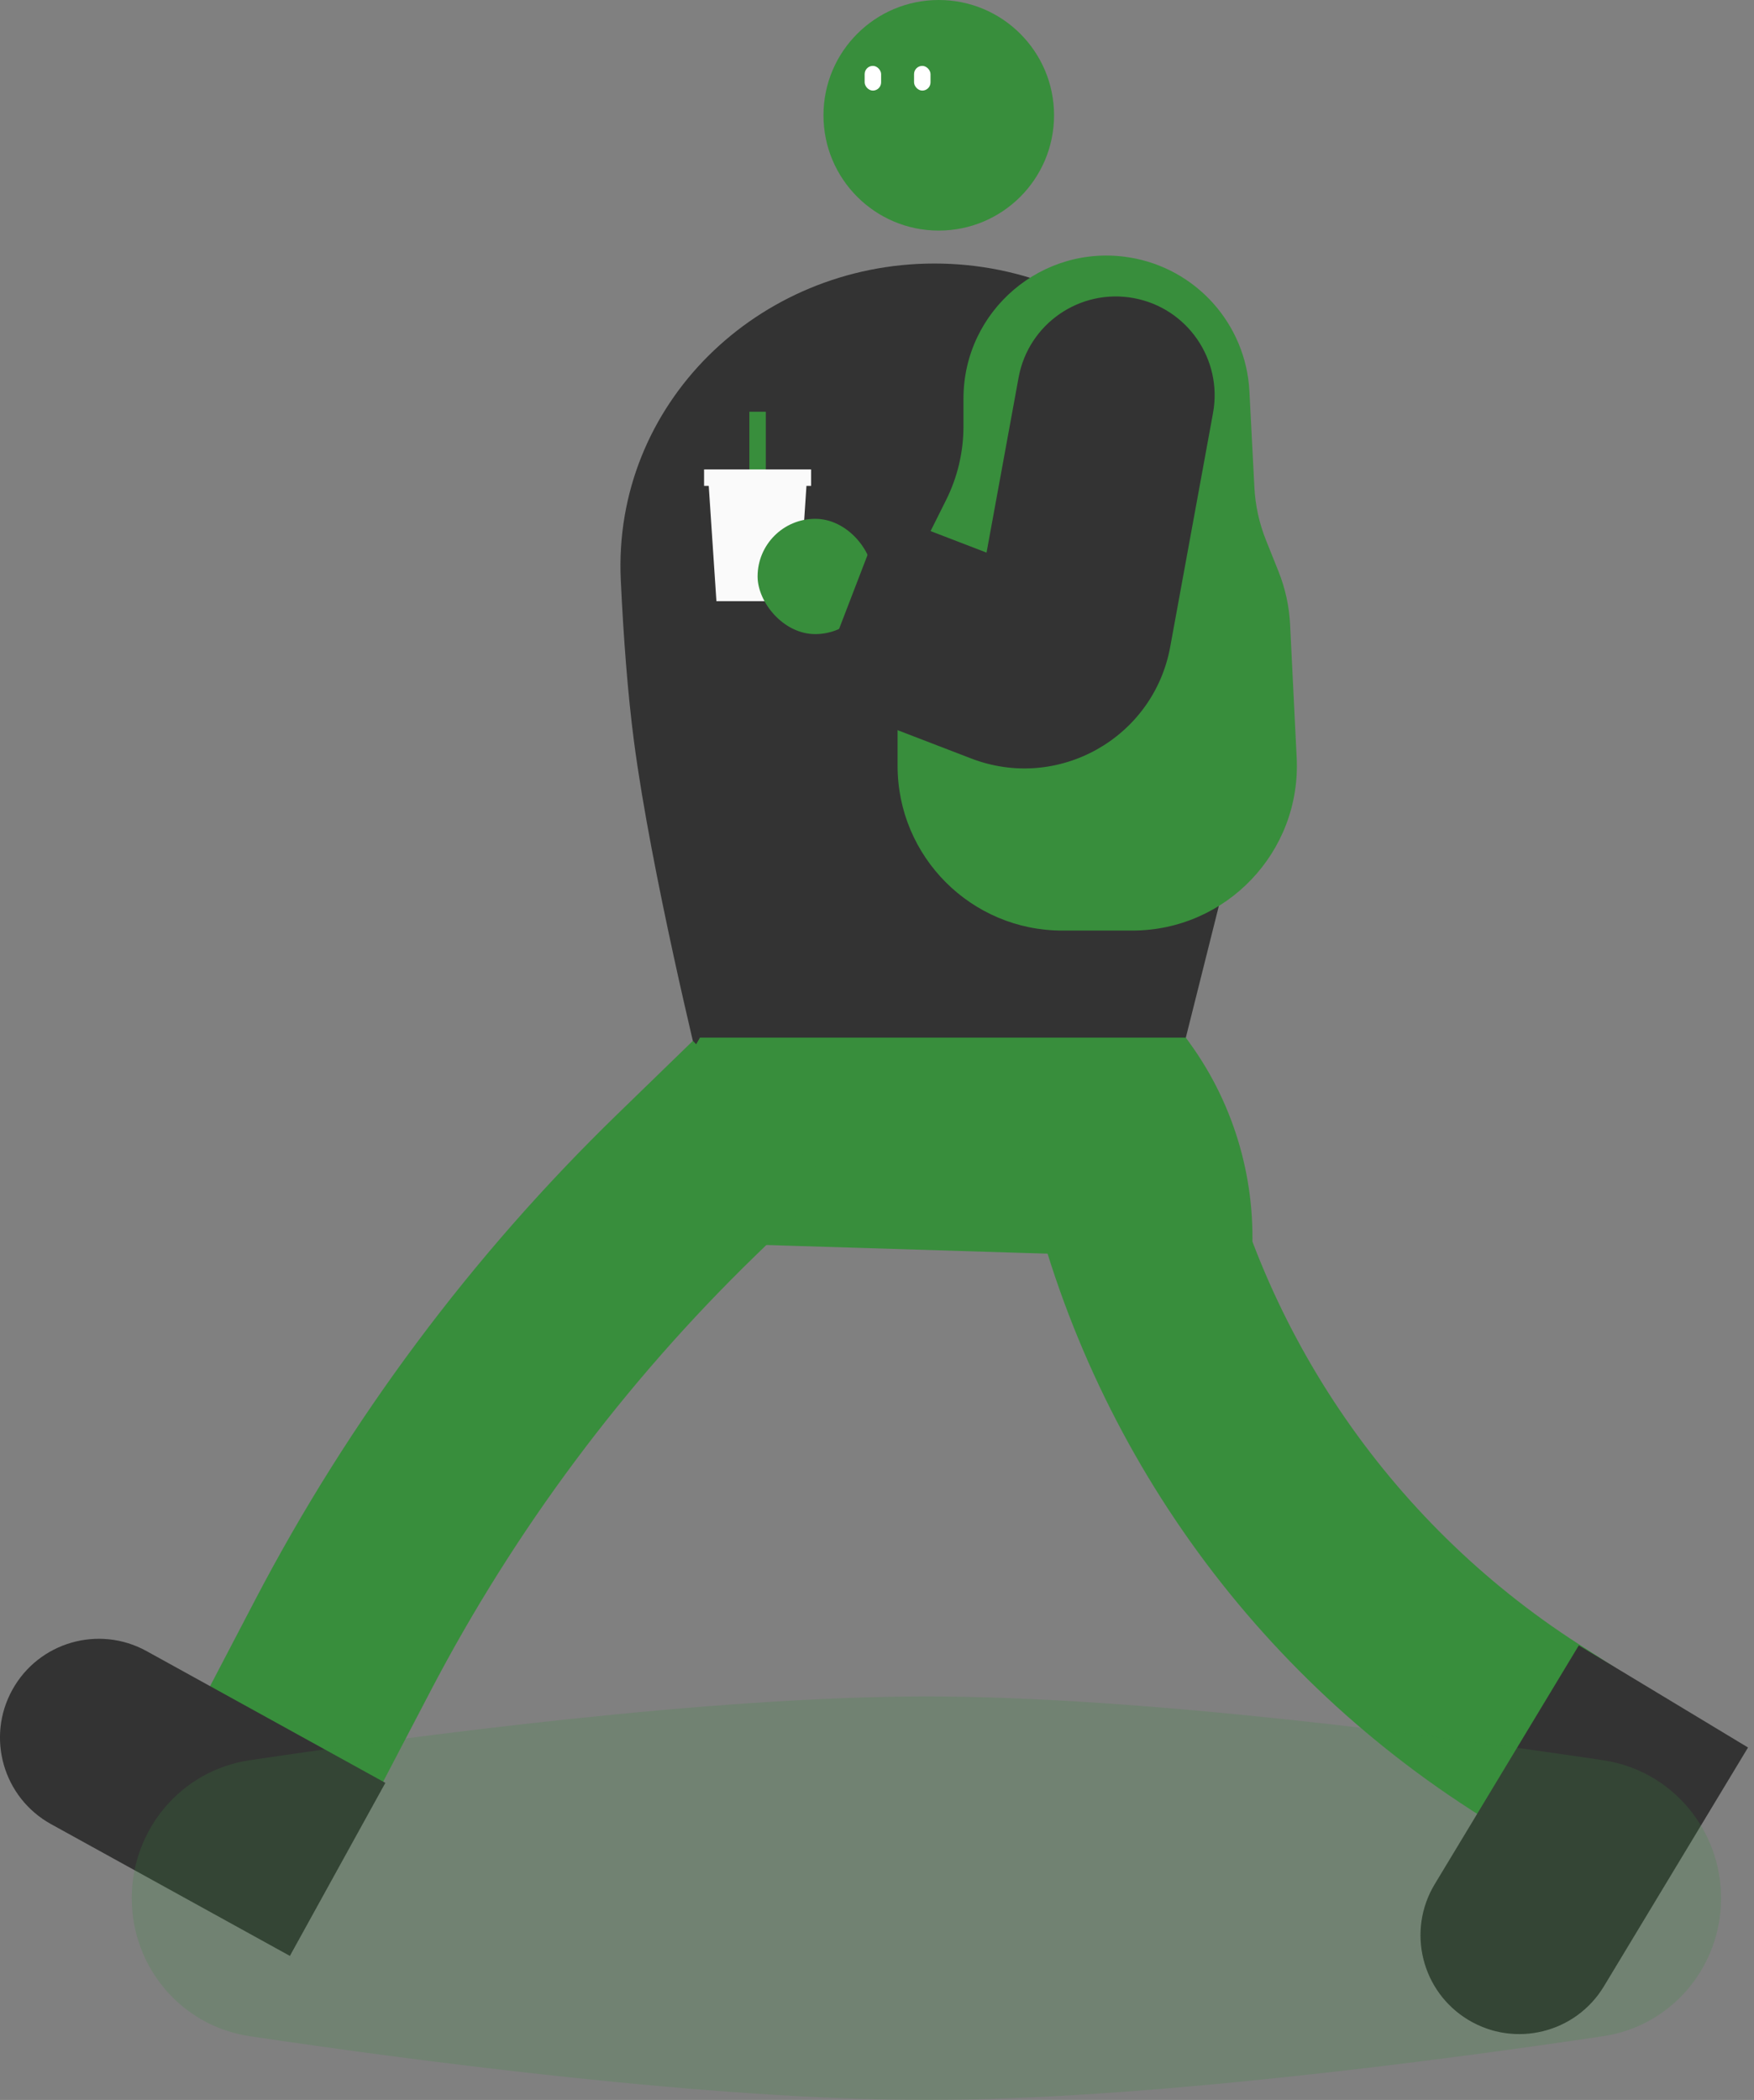 <svg width="213" height="255" viewBox="0 0 213 255" fill="none" xmlns="http://www.w3.org/2000/svg">
<rect x="0" y="0" width="213" height="255" fill="#808080" stroke="none"/>
<circle cx="114" cy="14" r="14" fill="#388E3C"/>
<path d="M75.387 70.466C74.375 49.075 92.06 32 113.475 32V32C135.304 32 153 49.696 153 71.525V90.116L143 130H85C85 130 79.07 105.867 77 90.116C76.219 84.178 75.712 77.331 75.387 70.466Z" fill="#333333"/>
<rect x="105" y="8" width="2" height="3" rx="1" fill="white"/>
<rect x="111" y="8" width="2" height="3" rx="1" fill="white"/>
<path fill-rule="evenodd" clip-rule="evenodd" d="M114.889 60.723C116.277 57.946 117 54.883 117 51.779V48.41C117 37.708 126.583 29.55 137.148 31.259V31.259C145.23 32.566 151.302 39.337 151.725 47.513L152.329 59.186C152.442 61.38 152.916 63.541 153.732 65.581L155.259 69.397C156.081 71.451 156.556 73.628 156.665 75.838L157.464 92.013C158.028 103.433 148.921 113 137.488 113H129C117.954 113 109 104.046 109 93V77.221C109 74.116 109.723 71.054 111.111 68.277L114.889 60.723ZM145 48.332C145 43.564 141.466 39.535 136.739 38.913V38.913C131.049 38.164 126 42.593 126 48.332V55C126 60.247 130.253 64.5 135.5 64.5V64.5C140.747 64.5 145 60.247 145 55V48.332Z" fill="#388E3C"/>
<path d="M86 58H98L97 73H87L86 58Z" fill="#FAFAFA"/>
<rect x="91" y="50" width="2" height="8" fill="#388E3C"/>
<path d="M85.5 57H98.5V59H85.5V57Z" fill="#FAFAFA"/>
<rect x="92" y="63" width="14" height="14" rx="7" fill="#388E3C"/>
<path d="M147.304 50.161C148.497 43.642 144.18 37.39 137.661 36.196C131.142 35.003 124.89 39.32 123.696 45.839L147.304 50.161ZM123.696 45.839L118.499 74.222L142.107 78.545L147.304 50.161L123.696 45.839ZM126.555 69.703L107.308 62.3L98.692 84.7L117.94 92.103L126.555 69.703ZM118.499 74.222C119.176 70.525 123.047 68.353 126.555 69.703L117.94 92.103C128.464 96.151 140.076 89.636 142.107 78.545L118.499 74.222Z" fill="#333333"/>
<path d="M85 126H144L144.563 126.781C150.015 134.355 152.642 143.69 152 153V153L71 150.5L85 126Z" fill="#388E3C"/>
<path d="M92.5 135L83.345 143.89C66.556 160.192 52.475 179.069 41.635 199.808L35 212.5" stroke="#388E3C" stroke-width="24"/>
<path d="M189.5 212.5L185.137 209.689C159.191 192.968 141.246 166.328 135.5 136V136" stroke="#388E3C" stroke-width="24"/>
<path d="M17.797 200.493C11.994 197.292 4.695 199.4 1.493 205.203C-1.708 211.006 0.4 218.305 6.203 221.507L17.797 200.493ZM46.797 216.493L17.797 200.493L6.203 221.507L35.203 237.507L46.797 216.493Z" fill="#333333"/>
<path d="M194.774 241.2C191.35 246.874 183.974 248.698 178.3 245.274C172.626 241.85 170.802 234.474 174.226 228.8L194.774 241.2ZM212.274 212.2L194.774 241.2L174.226 228.8L191.726 199.8L212.274 212.2Z" fill="#333333"/>
<path d="M16 230.5C16 222.125 22.026 214.982 30.309 213.746C50.074 210.797 86.258 206 112.5 206C138.742 206 174.926 210.797 194.691 213.746C202.974 214.982 209 222.125 209 230.5V230.5C209 238.875 202.974 246.018 194.691 247.254C174.926 250.203 138.742 255 112.5 255C86.258 255 50.074 250.203 30.309 247.254C22.026 246.018 16 238.875 16 230.5V230.5Z" fill="#388E3C" fill-opacity="0.2"/>
</svg>
